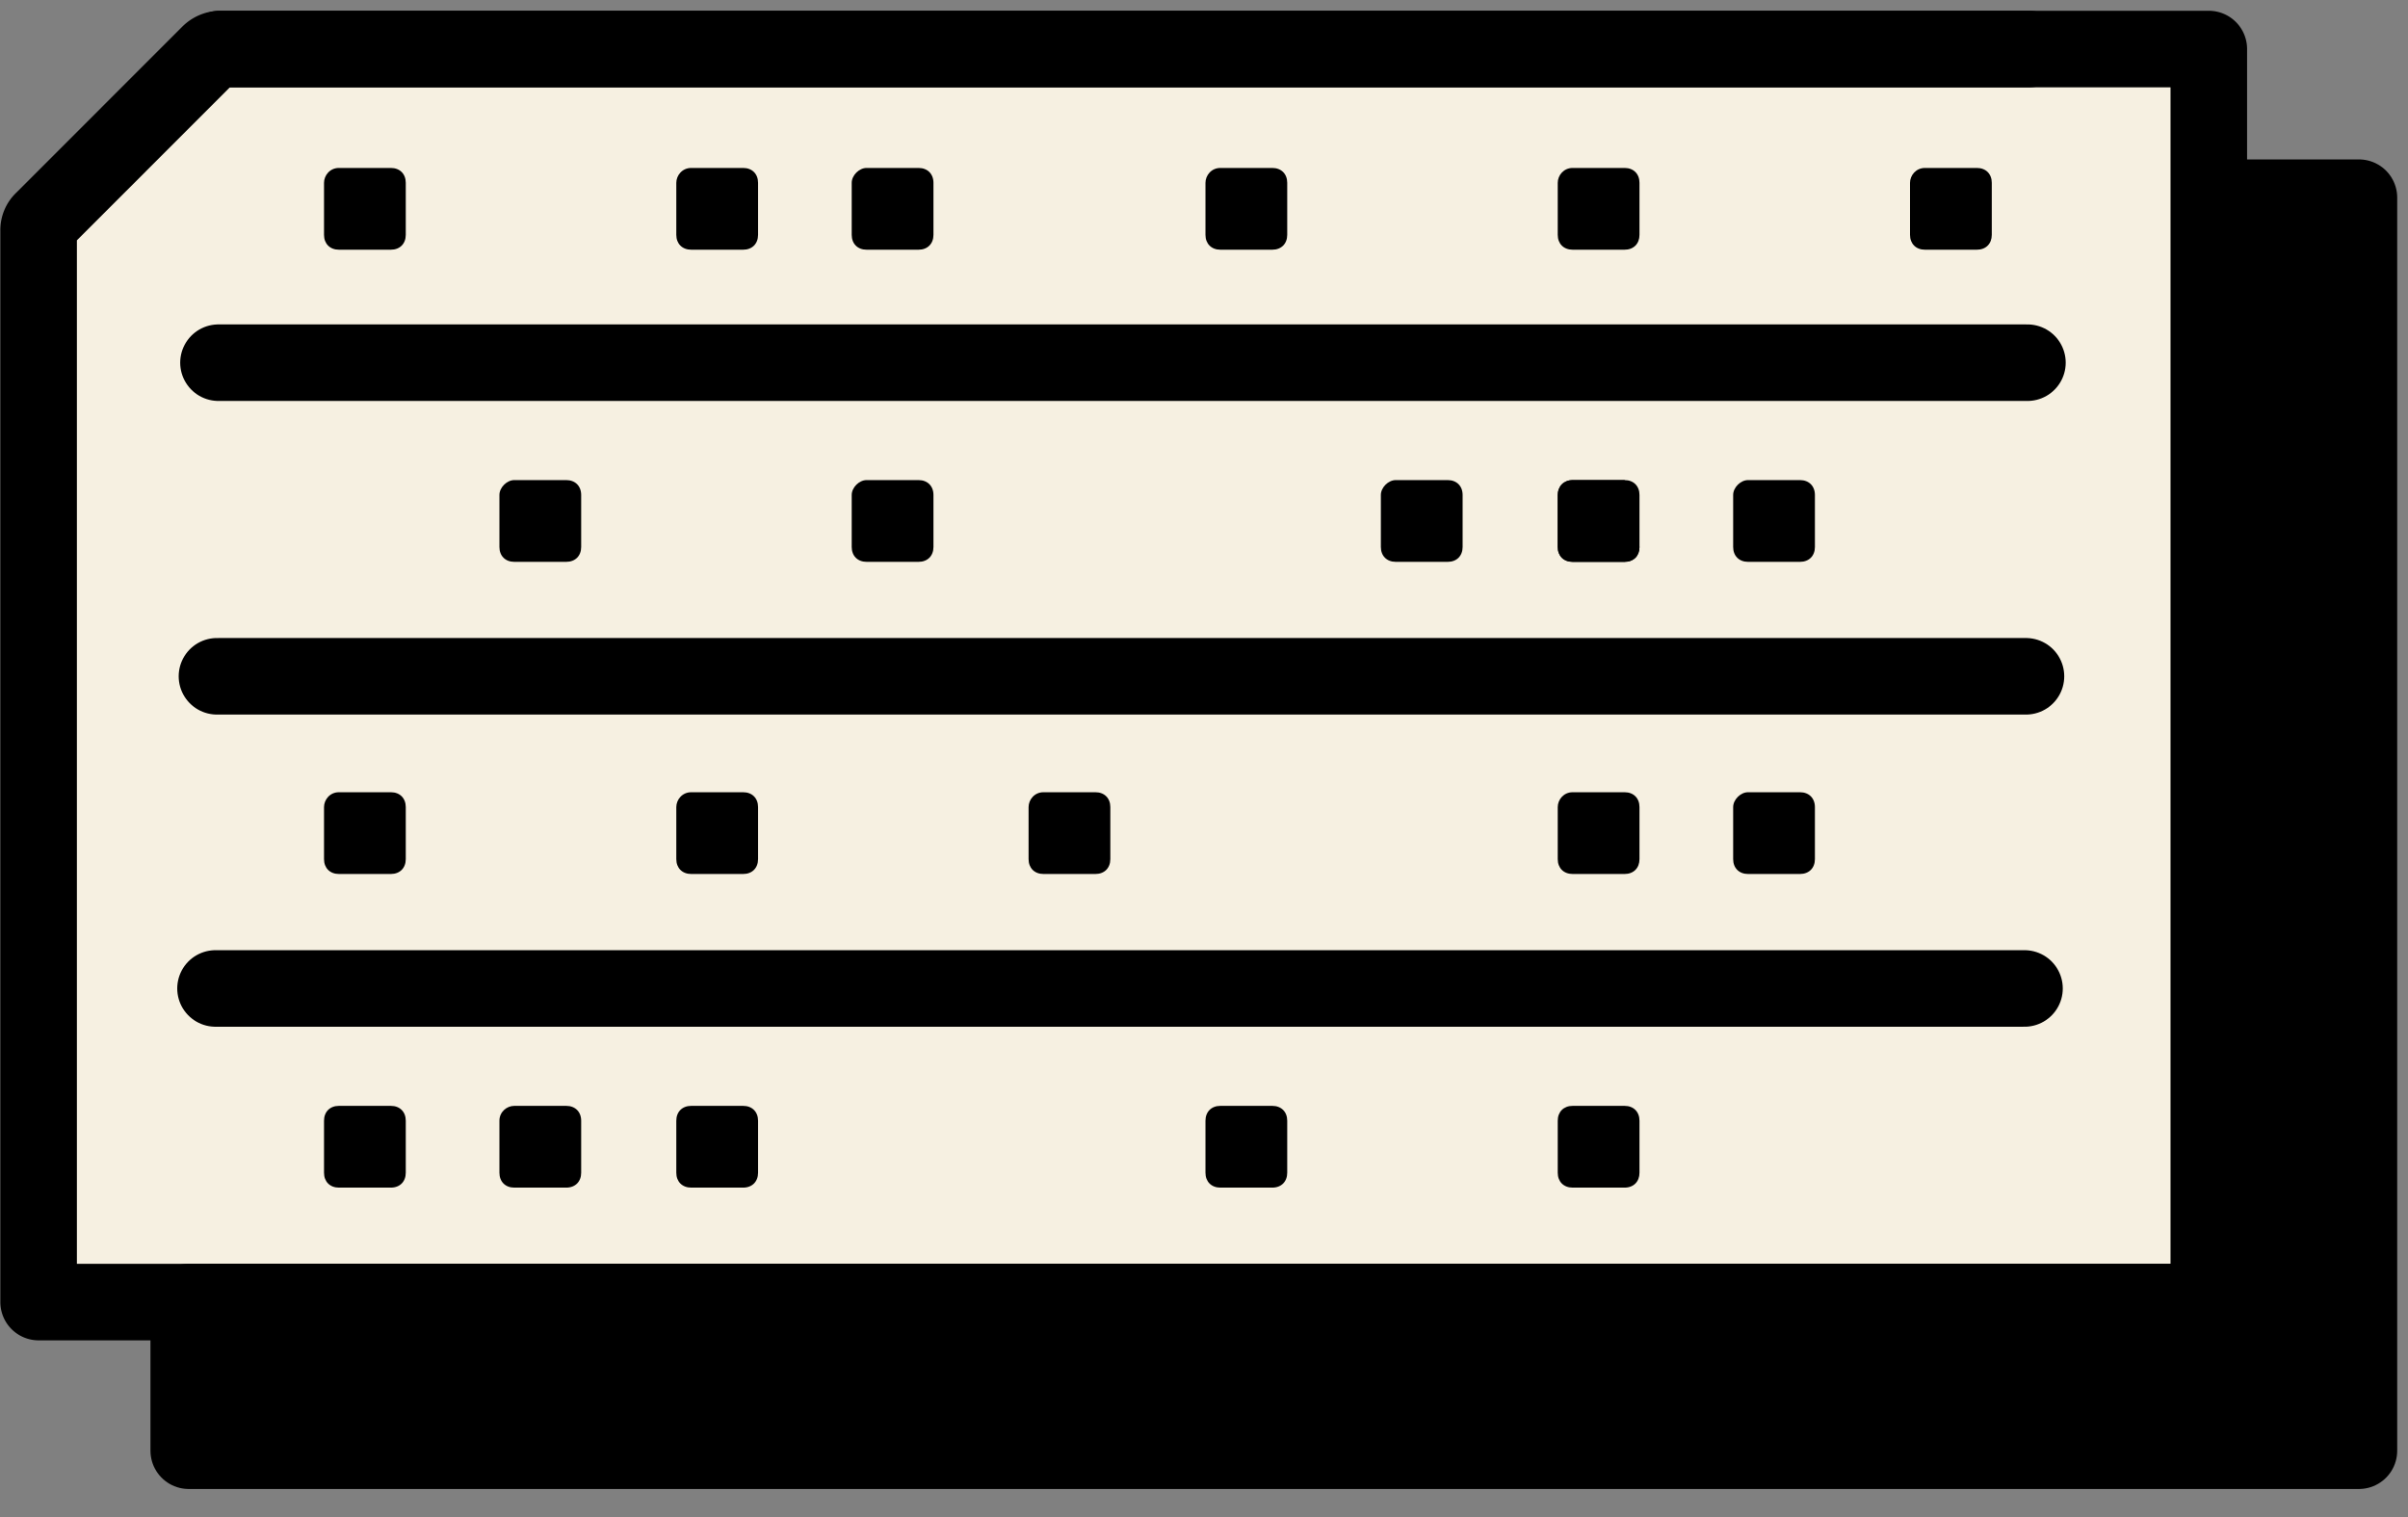<svg width="100" height="63" fill="none" xmlns="http://www.w3.org/2000/svg"><rect width="100%" height="100%" fill="#808080" stroke="none"/><path d="M97.963 7.284h-5.247V2.037a.95.95 0 00-.926-.926H9.136c-.432 0-.803.185-1.111.432L1.173 8.457c-.309.308-.432.679-.432 1.11v44.507a.95.95 0 00.926.926h5.247v5.247a.95.95 0 00.925.926h90.124a.95.95 0 00.926-.926V8.21a.95.95 0 00-.926-.926z" fill="#F6F0E1"/><path d="M9.135 2.037h82.593v52.037H1.604V9.568a.56.56 0 01.186-.432l6.913-6.914a.667.667 0 01.432-.185z" stroke="#000" stroke-width="3.179" stroke-linecap="round" stroke-linejoin="round"/><path d="M97.962 8.21v52.037H7.838v-6.173H91.79V8.21h6.173z" fill="#000" stroke="#000" stroke-width="3.179" stroke-linecap="round" stroke-linejoin="round"/><path d="M84.258 2.037H9.135m75.061 13.025H9.073m75.062 13.024H9.01M84.074 41.05H8.95m75.062 13.024H8.95" stroke="#000" stroke-width="3.179" stroke-linecap="round" stroke-linejoin="round"/><path d="M21.357 19.938h2.16c.37 0 .618.247.618.617v2.161c0 .37-.247.617-.618.617h-2.16c-.37 0-.617-.247-.617-.617v-2.16c0-.31.308-.618.617-.618zm0 25.988h2.16c.37 0 .618.247.618.617v2.16c0 .37-.247.618-.618.618h-2.16c-.37 0-.617-.247-.617-.617v-2.16c0-.371.308-.618.617-.618zm14.63-25.988h2.16c.37 0 .618.247.618.617v2.161c0 .37-.247.617-.618.617h-2.16c-.37 0-.617-.247-.617-.617v-2.16c0-.31.308-.618.617-.618zm21.975 0h2.16c.37 0 .618.247.618.617v2.161c0 .37-.247.617-.617.617h-2.161c-.37 0-.617-.247-.617-.617v-2.16c0-.31.308-.618.617-.618zm10.123 2.778c0 .37-.246.617-.617.617h-2.16c-.37 0-.618-.247-.618-.617v-2.16c0-.37.247-.618.618-.618h2.16m5.124 0h2.16c.37 0 .618.247.618.617v2.161c0 .37-.247.617-.618.617h-2.16c-.37 0-.617-.247-.617-.617v-2.16c0-.31.308-.618.617-.618z" fill="#000"/><path d="M65.308 19.938h2.16c.37 0 .617.247.617.617v2.161c0 .37-.246.617-.617.617h-2.16c-.37 0-.618-.247-.618-.617v-2.16c0-.31.247-.618.618-.618zM14.073 6.975h2.16c.371 0 .618.247.618.617v2.16c0 .371-.247.618-.617.618h-2.16c-.371 0-.618-.247-.618-.617v-2.16c0-.31.247-.618.617-.618zm14.63 0h2.16c.371 0 .618.247.618.617v2.16c0 .371-.247.618-.617.618h-2.16c-.371 0-.618-.247-.618-.617v-2.16c0-.31.247-.618.617-.618zm7.284 0h2.16c.37 0 .618.247.618.617v2.16c0 .371-.247.618-.618.618h-2.16c-.37 0-.617-.247-.617-.617v-2.16c0-.31.308-.618.617-.618zm14.691 0h2.16c.371 0 .618.247.618.617v2.16c0 .371-.247.618-.617.618h-2.16c-.371 0-.618-.247-.618-.617v-2.16c0-.31.247-.618.617-.618zm14.63 0h2.16c.37 0 .617.247.617.617v2.16c0 .371-.246.618-.617.618h-2.16c-.37 0-.618-.247-.618-.617v-2.16c0-.31.247-.618.618-.618zm14.63 0h2.16c.37 0 .617.247.617.617v2.16c0 .371-.246.618-.617.618h-2.16c-.37 0-.618-.247-.618-.617v-2.16c0-.31.247-.618.618-.618zM14.073 32.901h2.16c.371 0 .618.247.618.617v2.16c0 .371-.247.618-.617.618h-2.16c-.371 0-.618-.247-.618-.617v-2.16c0-.31.247-.618.617-.618zm0 13.025h2.16c.371 0 .618.247.618.617v2.16c0 .37-.247.618-.617.618h-2.16c-.371 0-.618-.247-.618-.617v-2.16c0-.371.247-.618.617-.618zm14.63-13.025h2.16c.371 0 .618.247.618.617v2.16c0 .371-.247.618-.617.618h-2.16c-.371 0-.618-.247-.618-.617v-2.16c0-.31.247-.618.617-.618zm14.629 0h2.16c.371 0 .618.247.618.617v2.16c0 .371-.247.618-.617.618h-2.16c-.371 0-.618-.247-.618-.617v-2.16c0-.31.247-.618.617-.618zm21.976 0h2.16c.37 0 .617.247.617.617v2.16c0 .371-.246.618-.617.618h-2.16c-.37 0-.618-.247-.618-.617v-2.16c0-.31.247-.618.618-.618zm7.284 0h2.16c.37 0 .618.247.618.617v2.16c0 .371-.247.618-.618.618h-2.16c-.37 0-.617-.247-.617-.617v-2.16c0-.31.308-.618.617-.618zM28.703 45.926h2.16c.371 0 .618.247.618.617v2.16c0 .37-.247.618-.617.618h-2.16c-.371 0-.618-.247-.618-.617v-2.16c0-.371.247-.618.617-.618zm21.975 0h2.16c.371 0 .618.247.618.617v2.16c0 .37-.247.618-.617.618h-2.16c-.371 0-.618-.247-.618-.617v-2.16c0-.371.247-.618.617-.618zm14.63 0h2.16c.37 0 .617.247.617.617v2.16c0 .37-.246.618-.617.618h-2.16c-.37 0-.618-.247-.618-.617v-2.16c0-.371.247-.618.618-.618z" fill="#000"/></svg>